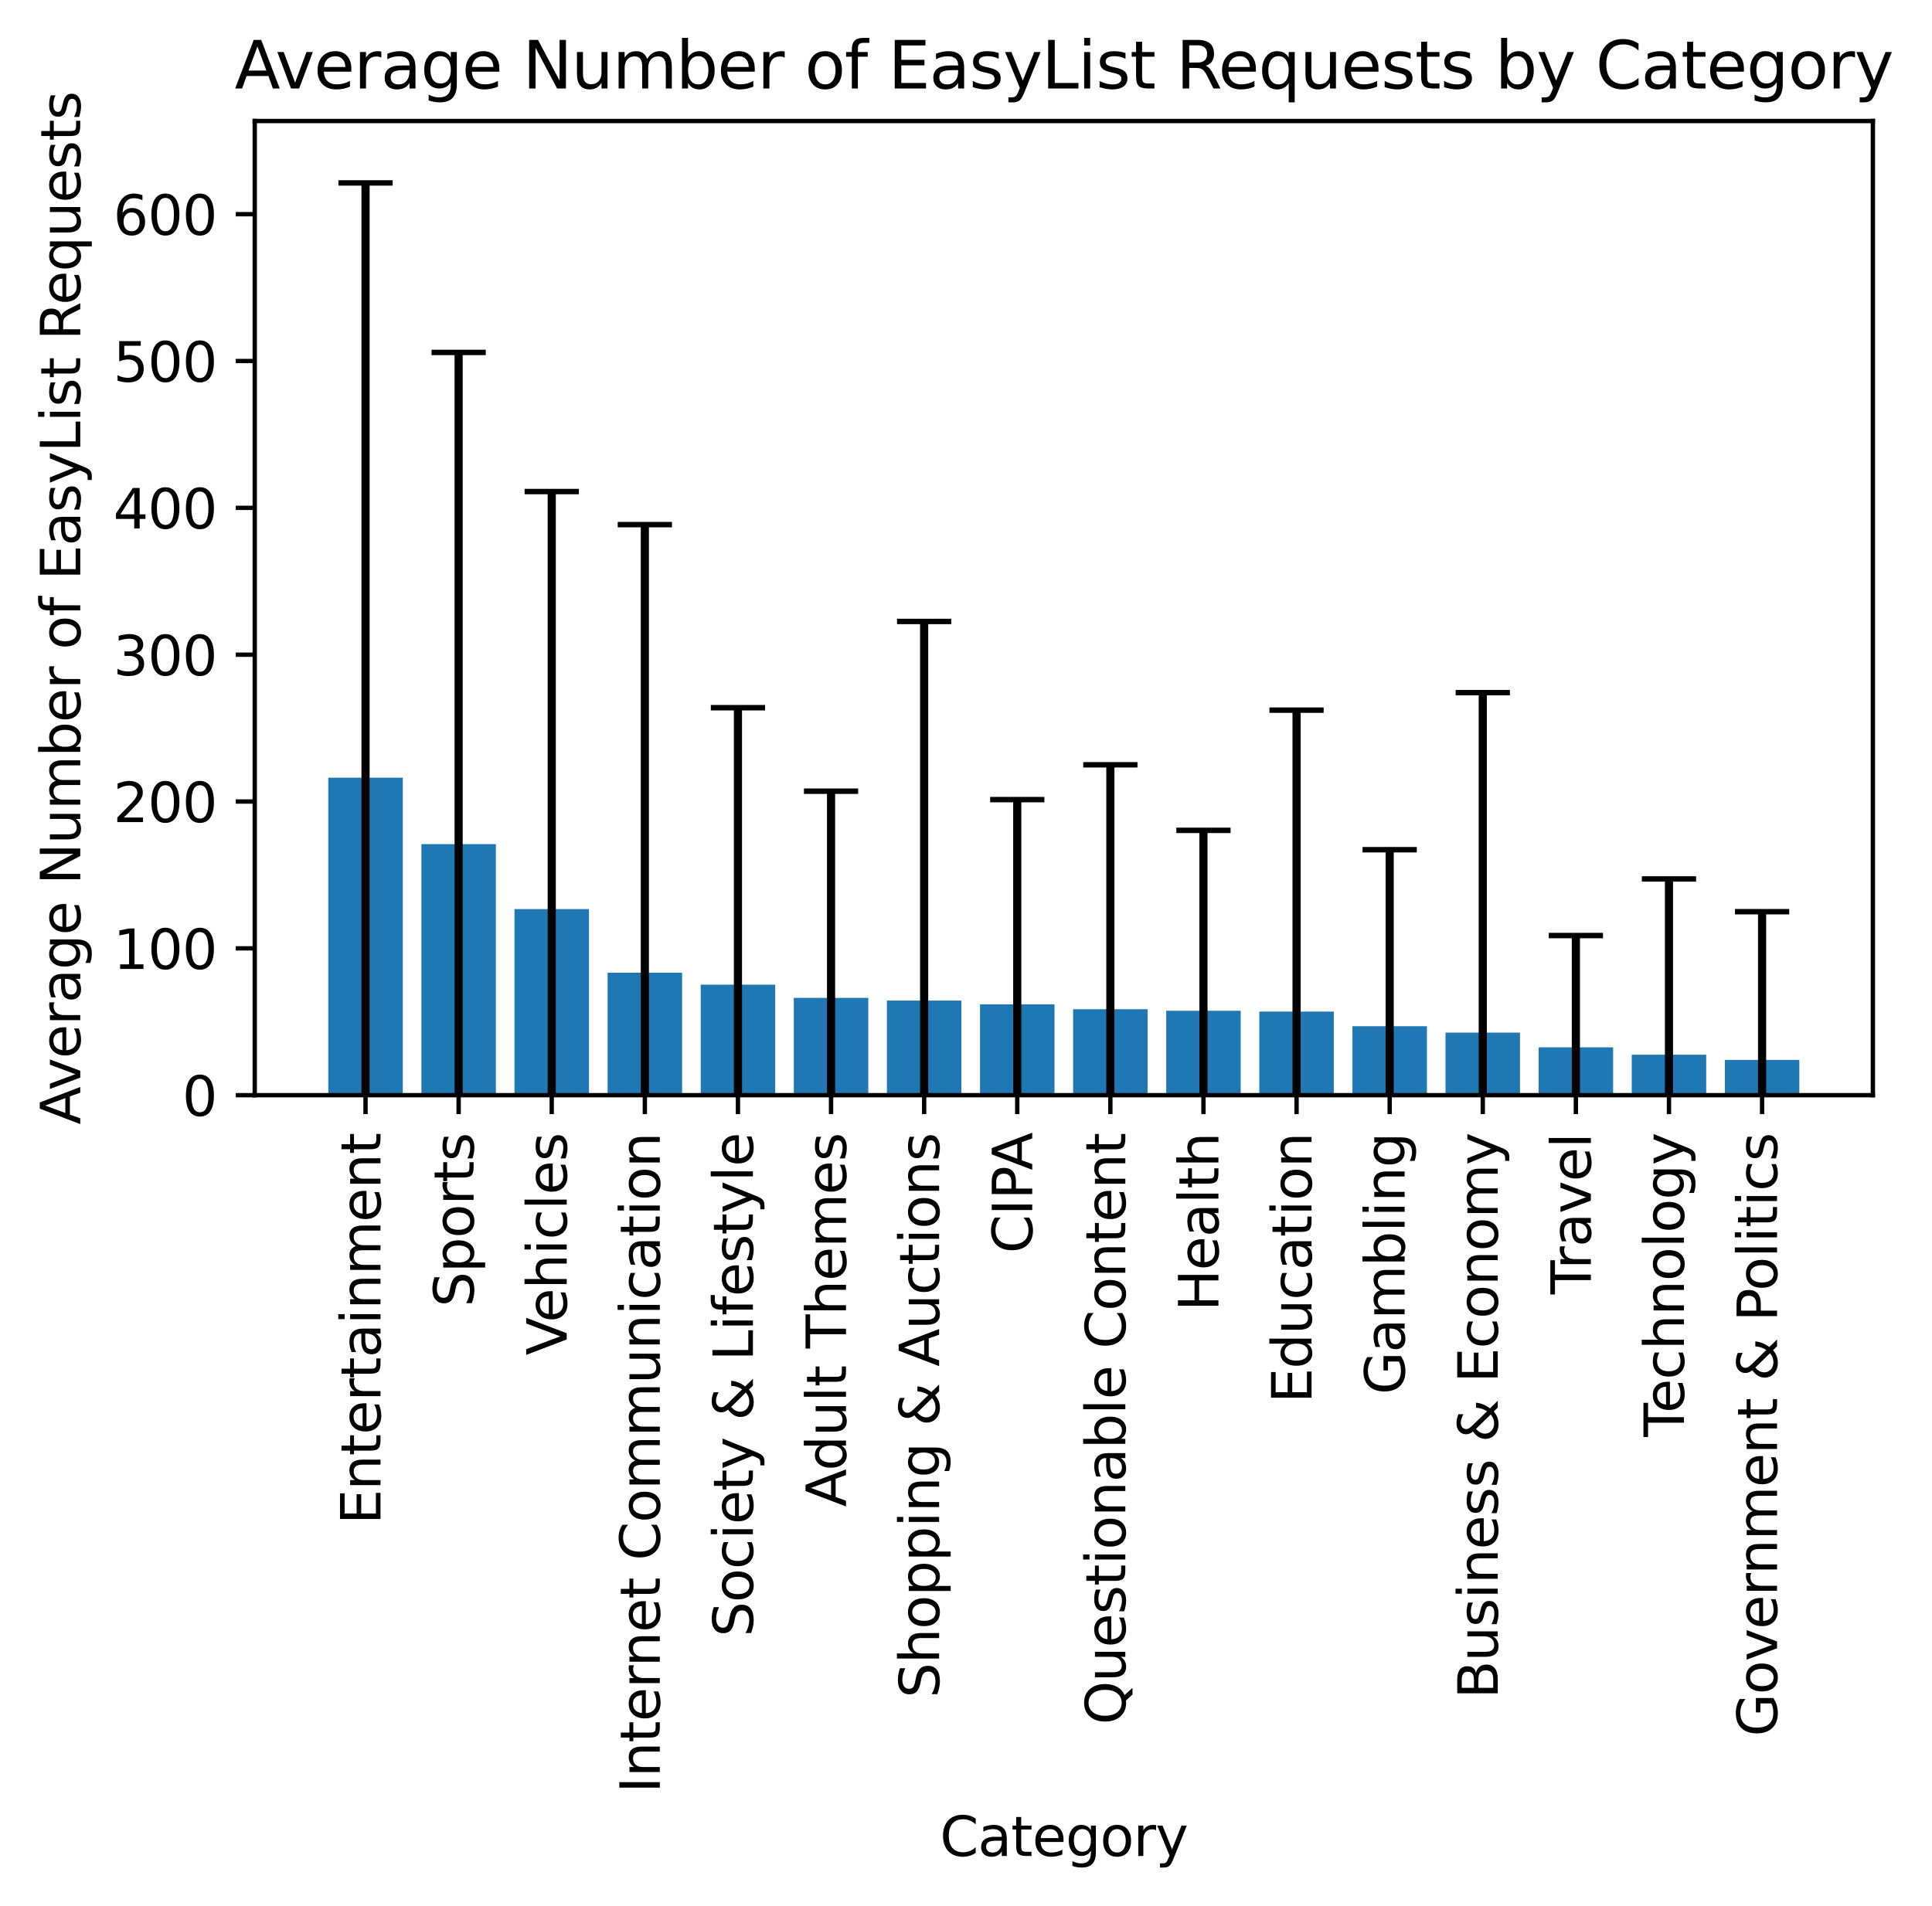 <?xml version="1.0" encoding="utf-8" standalone="no"?>
<!DOCTYPE svg PUBLIC "-//W3C//DTD SVG 1.1//EN"
  "http://www.w3.org/Graphics/SVG/1.1/DTD/svg11.dtd">
<svg xmlns:xlink="http://www.w3.org/1999/xlink" width="356.197pt" height="351.549pt" viewBox="0 0 356.197 351.549" xmlns="http://www.w3.org/2000/svg" version="1.1">
 <defs>
  <style type="text/css">*{stroke-linejoin: round; stroke-linecap: butt}</style>
 </defs>
 <g id="figure_1">
  <g id="patch_1">
   <path d="M 0 351.549 
L 356.197 351.549 
L 356.197 0 
L 0 0 
z
" style="fill: #ffffff"/>
  </g>
  <g id="axes_1">
   <g id="patch_2">
    <path d="M 46.966 201.968 
L 345.296 201.968 
L 345.296 22.318 
L 46.966 22.318 
z
" style="fill: #ffffff"/>
   </g>
   <g id="patch_3">
    <path d="M 60.526 201.968 
L 74.258 201.968 
L 74.258 143.423 
L 60.526 143.423 
z
" clip-path="url(#p3b8b2082f7)" style="fill: #1f77b4"/>
   </g>
   <g id="patch_4">
    <path d="M 77.691 201.968 
L 91.423 201.968 
L 91.423 155.674 
L 77.691 155.674 
z
" clip-path="url(#p3b8b2082f7)" style="fill: #1f77b4"/>
   </g>
   <g id="patch_5">
    <path d="M 94.856 201.968 
L 108.588 201.968 
L 108.588 167.654 
L 94.856 167.654 
z
" clip-path="url(#p3b8b2082f7)" style="fill: #1f77b4"/>
   </g>
   <g id="patch_6">
    <path d="M 112.021 201.968 
L 125.754 201.968 
L 125.754 179.378 
L 112.021 179.378 
z
" clip-path="url(#p3b8b2082f7)" style="fill: #1f77b4"/>
   </g>
   <g id="patch_7">
    <path d="M 129.187 201.968 
L 142.919 201.968 
L 142.919 181.582 
L 129.187 181.582 
z
" clip-path="url(#p3b8b2082f7)" style="fill: #1f77b4"/>
   </g>
   <g id="patch_8">
    <path d="M 146.352 201.968 
L 160.084 201.968 
L 160.084 184.028 
L 146.352 184.028 
z
" clip-path="url(#p3b8b2082f7)" style="fill: #1f77b4"/>
   </g>
   <g id="patch_9">
    <path d="M 163.517 201.968 
L 177.249 201.968 
L 177.249 184.515 
L 163.517 184.515 
z
" clip-path="url(#p3b8b2082f7)" style="fill: #1f77b4"/>
   </g>
   <g id="patch_10">
    <path d="M 180.682 201.968 
L 194.414 201.968 
L 194.414 185.216 
L 180.682 185.216 
z
" clip-path="url(#p3b8b2082f7)" style="fill: #1f77b4"/>
   </g>
   <g id="patch_11">
    <path d="M 197.847 201.968 
L 211.579 201.968 
L 211.579 186.111 
L 197.847 186.111 
z
" clip-path="url(#p3b8b2082f7)" style="fill: #1f77b4"/>
   </g>
   <g id="patch_12">
    <path d="M 215.012 201.968 
L 228.744 201.968 
L 228.744 186.399 
L 215.012 186.399 
z
" clip-path="url(#p3b8b2082f7)" style="fill: #1f77b4"/>
   </g>
   <g id="patch_13">
    <path d="M 232.177 201.968 
L 245.91 201.968 
L 245.91 186.553 
L 232.177 186.553 
z
" clip-path="url(#p3b8b2082f7)" style="fill: #1f77b4"/>
   </g>
   <g id="patch_14">
    <path d="M 249.343 201.968 
L 263.075 201.968 
L 263.075 189.249 
L 249.343 189.249 
z
" clip-path="url(#p3b8b2082f7)" style="fill: #1f77b4"/>
   </g>
   <g id="patch_15">
    <path d="M 266.508 201.968 
L 280.24 201.968 
L 280.24 190.426 
L 266.508 190.426 
z
" clip-path="url(#p3b8b2082f7)" style="fill: #1f77b4"/>
   </g>
   <g id="patch_16">
    <path d="M 283.673 201.968 
L 297.405 201.968 
L 297.405 193.147 
L 283.673 193.147 
z
" clip-path="url(#p3b8b2082f7)" style="fill: #1f77b4"/>
   </g>
   <g id="patch_17">
    <path d="M 300.838 201.968 
L 314.57 201.968 
L 314.57 194.506 
L 300.838 194.506 
z
" clip-path="url(#p3b8b2082f7)" style="fill: #1f77b4"/>
   </g>
   <g id="patch_18">
    <path d="M 318.003 201.968 
L 331.735 201.968 
L 331.735 195.465 
L 318.003 195.465 
z
" clip-path="url(#p3b8b2082f7)" style="fill: #1f77b4"/>
   </g>
   <g id="matplotlib.axis_1">
    <g id="xtick_1">
     <g id="line2d_1">
      <defs>
       <path id="m8751669646" d="M 0 0 
L 0 3.5 
" style="stroke: #000000; stroke-width: 0.8"/>
      </defs>
      <g>
       <use xlink:href="#m8751669646" x="67.392" y="201.968" style="stroke: #000000; stroke-width: 0.8"/>
      </g>
     </g>
     <g id="text_1">
      <!-- Entertainment -->
      <g transform="translate(70.152 281.124) rotate(-90) scale(0.1 -0.1)">
       <defs>
        <path id="DejaVuSans-45" d="M 628 4666 
L 3578 4666 
L 3578 4134 
L 1259 4134 
L 1259 2753 
L 3481 2753 
L 3481 2222 
L 1259 2222 
L 1259 531 
L 3634 531 
L 3634 0 
L 628 0 
L 628 4666 
z
" transform="scale(0.016)"/>
        <path id="DejaVuSans-6e" d="M 3513 2113 
L 3513 0 
L 2938 0 
L 2938 2094 
Q 2938 2591 2744 2837 
Q 2550 3084 2163 3084 
Q 1697 3084 1428 2787 
Q 1159 2491 1159 1978 
L 1159 0 
L 581 0 
L 581 3500 
L 1159 3500 
L 1159 2956 
Q 1366 3272 1645 3428 
Q 1925 3584 2291 3584 
Q 2894 3584 3203 3211 
Q 3513 2838 3513 2113 
z
" transform="scale(0.016)"/>
        <path id="DejaVuSans-74" d="M 1172 4494 
L 1172 3500 
L 2356 3500 
L 2356 3053 
L 1172 3053 
L 1172 1153 
Q 1172 725 1289 603 
Q 1406 481 1766 481 
L 2356 481 
L 2356 0 
L 1766 0 
Q 1100 0 847 248 
Q 594 497 594 1153 
L 594 3053 
L 172 3053 
L 172 3500 
L 594 3500 
L 594 4494 
L 1172 4494 
z
" transform="scale(0.016)"/>
        <path id="DejaVuSans-65" d="M 3597 1894 
L 3597 1613 
L 953 1613 
Q 991 1019 1311 708 
Q 1631 397 2203 397 
Q 2534 397 2845 478 
Q 3156 559 3463 722 
L 3463 178 
Q 3153 47 2828 -22 
Q 2503 -91 2169 -91 
Q 1331 -91 842 396 
Q 353 884 353 1716 
Q 353 2575 817 3079 
Q 1281 3584 2069 3584 
Q 2775 3584 3186 3129 
Q 3597 2675 3597 1894 
z
M 3022 2063 
Q 3016 2534 2758 2815 
Q 2500 3097 2075 3097 
Q 1594 3097 1305 2825 
Q 1016 2553 972 2059 
L 3022 2063 
z
" transform="scale(0.016)"/>
        <path id="DejaVuSans-72" d="M 2631 2963 
Q 2534 3019 2420 3045 
Q 2306 3072 2169 3072 
Q 1681 3072 1420 2755 
Q 1159 2438 1159 1844 
L 1159 0 
L 581 0 
L 581 3500 
L 1159 3500 
L 1159 2956 
Q 1341 3275 1631 3429 
Q 1922 3584 2338 3584 
Q 2397 3584 2469 3576 
Q 2541 3569 2628 3553 
L 2631 2963 
z
" transform="scale(0.016)"/>
        <path id="DejaVuSans-61" d="M 2194 1759 
Q 1497 1759 1228 1600 
Q 959 1441 959 1056 
Q 959 750 1161 570 
Q 1363 391 1709 391 
Q 2188 391 2477 730 
Q 2766 1069 2766 1631 
L 2766 1759 
L 2194 1759 
z
M 3341 1997 
L 3341 0 
L 2766 0 
L 2766 531 
Q 2569 213 2275 61 
Q 1981 -91 1556 -91 
Q 1019 -91 701 211 
Q 384 513 384 1019 
Q 384 1609 779 1909 
Q 1175 2209 1959 2209 
L 2766 2209 
L 2766 2266 
Q 2766 2663 2505 2880 
Q 2244 3097 1772 3097 
Q 1472 3097 1187 3025 
Q 903 2953 641 2809 
L 641 3341 
Q 956 3463 1253 3523 
Q 1550 3584 1831 3584 
Q 2591 3584 2966 3190 
Q 3341 2797 3341 1997 
z
" transform="scale(0.016)"/>
        <path id="DejaVuSans-69" d="M 603 3500 
L 1178 3500 
L 1178 0 
L 603 0 
L 603 3500 
z
M 603 4863 
L 1178 4863 
L 1178 4134 
L 603 4134 
L 603 4863 
z
" transform="scale(0.016)"/>
        <path id="DejaVuSans-6d" d="M 3328 2828 
Q 3544 3216 3844 3400 
Q 4144 3584 4550 3584 
Q 5097 3584 5394 3201 
Q 5691 2819 5691 2113 
L 5691 0 
L 5113 0 
L 5113 2094 
Q 5113 2597 4934 2840 
Q 4756 3084 4391 3084 
Q 3944 3084 3684 2787 
Q 3425 2491 3425 1978 
L 3425 0 
L 2847 0 
L 2847 2094 
Q 2847 2600 2669 2842 
Q 2491 3084 2119 3084 
Q 1678 3084 1418 2786 
Q 1159 2488 1159 1978 
L 1159 0 
L 581 0 
L 581 3500 
L 1159 3500 
L 1159 2956 
Q 1356 3278 1631 3431 
Q 1906 3584 2284 3584 
Q 2666 3584 2933 3390 
Q 3200 3197 3328 2828 
z
" transform="scale(0.016)"/>
       </defs>
       <use xlink:href="#DejaVuSans-45"/>
       <use xlink:href="#DejaVuSans-6e" x="63.184"/>
       <use xlink:href="#DejaVuSans-74" x="126.562"/>
       <use xlink:href="#DejaVuSans-65" x="165.771"/>
       <use xlink:href="#DejaVuSans-72" x="227.295"/>
       <use xlink:href="#DejaVuSans-74" x="268.408"/>
       <use xlink:href="#DejaVuSans-61" x="307.617"/>
       <use xlink:href="#DejaVuSans-69" x="368.896"/>
       <use xlink:href="#DejaVuSans-6e" x="396.68"/>
       <use xlink:href="#DejaVuSans-6d" x="460.059"/>
       <use xlink:href="#DejaVuSans-65" x="557.471"/>
       <use xlink:href="#DejaVuSans-6e" x="618.994"/>
       <use xlink:href="#DejaVuSans-74" x="682.373"/>
      </g>
     </g>
    </g>
    <g id="xtick_2">
     <g id="line2d_2">
      <g>
       <use xlink:href="#m8751669646" x="84.557" y="201.968" style="stroke: #000000; stroke-width: 0.8"/>
      </g>
     </g>
     <g id="text_2">
      <!-- Sports -->
      <g transform="translate(87.317 241.024) rotate(-90) scale(0.1 -0.1)">
       <defs>
        <path id="DejaVuSans-53" d="M 3425 4513 
L 3425 3897 
Q 3066 4069 2747 4153 
Q 2428 4238 2131 4238 
Q 1616 4238 1336 4038 
Q 1056 3838 1056 3469 
Q 1056 3159 1242 3001 
Q 1428 2844 1947 2747 
L 2328 2669 
Q 3034 2534 3370 2195 
Q 3706 1856 3706 1288 
Q 3706 609 3251 259 
Q 2797 -91 1919 -91 
Q 1588 -91 1214 -16 
Q 841 59 441 206 
L 441 856 
Q 825 641 1194 531 
Q 1563 422 1919 422 
Q 2459 422 2753 634 
Q 3047 847 3047 1241 
Q 3047 1584 2836 1778 
Q 2625 1972 2144 2069 
L 1759 2144 
Q 1053 2284 737 2584 
Q 422 2884 422 3419 
Q 422 4038 858 4394 
Q 1294 4750 2059 4750 
Q 2388 4750 2728 4690 
Q 3069 4631 3425 4513 
z
" transform="scale(0.016)"/>
        <path id="DejaVuSans-70" d="M 1159 525 
L 1159 -1331 
L 581 -1331 
L 581 3500 
L 1159 3500 
L 1159 2969 
Q 1341 3281 1617 3432 
Q 1894 3584 2278 3584 
Q 2916 3584 3314 3078 
Q 3713 2572 3713 1747 
Q 3713 922 3314 415 
Q 2916 -91 2278 -91 
Q 1894 -91 1617 61 
Q 1341 213 1159 525 
z
M 3116 1747 
Q 3116 2381 2855 2742 
Q 2594 3103 2138 3103 
Q 1681 3103 1420 2742 
Q 1159 2381 1159 1747 
Q 1159 1113 1420 752 
Q 1681 391 2138 391 
Q 2594 391 2855 752 
Q 3116 1113 3116 1747 
z
" transform="scale(0.016)"/>
        <path id="DejaVuSans-6f" d="M 1959 3097 
Q 1497 3097 1228 2736 
Q 959 2375 959 1747 
Q 959 1119 1226 758 
Q 1494 397 1959 397 
Q 2419 397 2687 759 
Q 2956 1122 2956 1747 
Q 2956 2369 2687 2733 
Q 2419 3097 1959 3097 
z
M 1959 3584 
Q 2709 3584 3137 3096 
Q 3566 2609 3566 1747 
Q 3566 888 3137 398 
Q 2709 -91 1959 -91 
Q 1206 -91 779 398 
Q 353 888 353 1747 
Q 353 2609 779 3096 
Q 1206 3584 1959 3584 
z
" transform="scale(0.016)"/>
        <path id="DejaVuSans-73" d="M 2834 3397 
L 2834 2853 
Q 2591 2978 2328 3040 
Q 2066 3103 1784 3103 
Q 1356 3103 1142 2972 
Q 928 2841 928 2578 
Q 928 2378 1081 2264 
Q 1234 2150 1697 2047 
L 1894 2003 
Q 2506 1872 2764 1633 
Q 3022 1394 3022 966 
Q 3022 478 2636 193 
Q 2250 -91 1575 -91 
Q 1294 -91 989 -36 
Q 684 19 347 128 
L 347 722 
Q 666 556 975 473 
Q 1284 391 1588 391 
Q 1994 391 2212 530 
Q 2431 669 2431 922 
Q 2431 1156 2273 1281 
Q 2116 1406 1581 1522 
L 1381 1569 
Q 847 1681 609 1914 
Q 372 2147 372 2553 
Q 372 3047 722 3315 
Q 1072 3584 1716 3584 
Q 2034 3584 2315 3537 
Q 2597 3491 2834 3397 
z
" transform="scale(0.016)"/>
       </defs>
       <use xlink:href="#DejaVuSans-53"/>
       <use xlink:href="#DejaVuSans-70" x="63.477"/>
       <use xlink:href="#DejaVuSans-6f" x="126.953"/>
       <use xlink:href="#DejaVuSans-72" x="188.135"/>
       <use xlink:href="#DejaVuSans-74" x="229.248"/>
       <use xlink:href="#DejaVuSans-73" x="268.457"/>
      </g>
     </g>
    </g>
    <g id="xtick_3">
     <g id="line2d_3">
      <g>
       <use xlink:href="#m8751669646" x="101.722" y="201.968" style="stroke: #000000; stroke-width: 0.8"/>
      </g>
     </g>
     <g id="text_3">
      <!-- Vehicles -->
      <g transform="translate(104.482 249.942) rotate(-90) scale(0.1 -0.1)">
       <defs>
        <path id="DejaVuSans-56" d="M 1831 0 
L 50 4666 
L 709 4666 
L 2188 738 
L 3669 4666 
L 4325 4666 
L 2547 0 
L 1831 0 
z
" transform="scale(0.016)"/>
        <path id="DejaVuSans-68" d="M 3513 2113 
L 3513 0 
L 2938 0 
L 2938 2094 
Q 2938 2591 2744 2837 
Q 2550 3084 2163 3084 
Q 1697 3084 1428 2787 
Q 1159 2491 1159 1978 
L 1159 0 
L 581 0 
L 581 4863 
L 1159 4863 
L 1159 2956 
Q 1366 3272 1645 3428 
Q 1925 3584 2291 3584 
Q 2894 3584 3203 3211 
Q 3513 2838 3513 2113 
z
" transform="scale(0.016)"/>
        <path id="DejaVuSans-63" d="M 3122 3366 
L 3122 2828 
Q 2878 2963 2633 3030 
Q 2388 3097 2138 3097 
Q 1578 3097 1268 2742 
Q 959 2388 959 1747 
Q 959 1106 1268 751 
Q 1578 397 2138 397 
Q 2388 397 2633 464 
Q 2878 531 3122 666 
L 3122 134 
Q 2881 22 2623 -34 
Q 2366 -91 2075 -91 
Q 1284 -91 818 406 
Q 353 903 353 1747 
Q 353 2603 823 3093 
Q 1294 3584 2113 3584 
Q 2378 3584 2631 3529 
Q 2884 3475 3122 3366 
z
" transform="scale(0.016)"/>
        <path id="DejaVuSans-6c" d="M 603 4863 
L 1178 4863 
L 1178 0 
L 603 0 
L 603 4863 
z
" transform="scale(0.016)"/>
       </defs>
       <use xlink:href="#DejaVuSans-56"/>
       <use xlink:href="#DejaVuSans-65" x="60.658"/>
       <use xlink:href="#DejaVuSans-68" x="122.182"/>
       <use xlink:href="#DejaVuSans-69" x="185.561"/>
       <use xlink:href="#DejaVuSans-63" x="213.344"/>
       <use xlink:href="#DejaVuSans-6c" x="268.324"/>
       <use xlink:href="#DejaVuSans-65" x="296.107"/>
       <use xlink:href="#DejaVuSans-73" x="357.631"/>
      </g>
     </g>
    </g>
    <g id="xtick_4">
     <g id="line2d_4">
      <g>
       <use xlink:href="#m8751669646" x="118.888" y="201.968" style="stroke: #000000; stroke-width: 0.8"/>
      </g>
     </g>
     <g id="text_4">
      <!-- Internet Communication -->
      <g transform="translate(121.647 330.671) rotate(-90) scale(0.1 -0.1)">
       <defs>
        <path id="DejaVuSans-49" d="M 628 4666 
L 1259 4666 
L 1259 0 
L 628 0 
L 628 4666 
z
" transform="scale(0.016)"/>
        <path id="DejaVuSans-20" transform="scale(0.016)"/>
        <path id="DejaVuSans-43" d="M 4122 4306 
L 4122 3641 
Q 3803 3938 3442 4084 
Q 3081 4231 2675 4231 
Q 1875 4231 1450 3742 
Q 1025 3253 1025 2328 
Q 1025 1406 1450 917 
Q 1875 428 2675 428 
Q 3081 428 3442 575 
Q 3803 722 4122 1019 
L 4122 359 
Q 3791 134 3420 21 
Q 3050 -91 2638 -91 
Q 1578 -91 968 557 
Q 359 1206 359 2328 
Q 359 3453 968 4101 
Q 1578 4750 2638 4750 
Q 3056 4750 3426 4639 
Q 3797 4528 4122 4306 
z
" transform="scale(0.016)"/>
        <path id="DejaVuSans-75" d="M 544 1381 
L 544 3500 
L 1119 3500 
L 1119 1403 
Q 1119 906 1312 657 
Q 1506 409 1894 409 
Q 2359 409 2629 706 
Q 2900 1003 2900 1516 
L 2900 3500 
L 3475 3500 
L 3475 0 
L 2900 0 
L 2900 538 
Q 2691 219 2414 64 
Q 2138 -91 1772 -91 
Q 1169 -91 856 284 
Q 544 659 544 1381 
z
M 1991 3584 
L 1991 3584 
z
" transform="scale(0.016)"/>
       </defs>
       <use xlink:href="#DejaVuSans-49"/>
       <use xlink:href="#DejaVuSans-6e" x="29.492"/>
       <use xlink:href="#DejaVuSans-74" x="92.871"/>
       <use xlink:href="#DejaVuSans-65" x="132.08"/>
       <use xlink:href="#DejaVuSans-72" x="193.604"/>
       <use xlink:href="#DejaVuSans-6e" x="232.967"/>
       <use xlink:href="#DejaVuSans-65" x="296.346"/>
       <use xlink:href="#DejaVuSans-74" x="357.869"/>
       <use xlink:href="#DejaVuSans-20" x="397.078"/>
       <use xlink:href="#DejaVuSans-43" x="428.865"/>
       <use xlink:href="#DejaVuSans-6f" x="498.689"/>
       <use xlink:href="#DejaVuSans-6d" x="559.871"/>
       <use xlink:href="#DejaVuSans-6d" x="657.283"/>
       <use xlink:href="#DejaVuSans-75" x="754.695"/>
       <use xlink:href="#DejaVuSans-6e" x="818.074"/>
       <use xlink:href="#DejaVuSans-69" x="881.453"/>
       <use xlink:href="#DejaVuSans-63" x="909.236"/>
       <use xlink:href="#DejaVuSans-61" x="964.217"/>
       <use xlink:href="#DejaVuSans-74" x="1025.496"/>
       <use xlink:href="#DejaVuSans-69" x="1064.705"/>
       <use xlink:href="#DejaVuSans-6f" x="1092.488"/>
       <use xlink:href="#DejaVuSans-6e" x="1153.67"/>
      </g>
     </g>
    </g>
    <g id="xtick_5">
     <g id="line2d_5">
      <g>
       <use xlink:href="#m8751669646" x="136.053" y="201.968" style="stroke: #000000; stroke-width: 0.8"/>
      </g>
     </g>
     <g id="text_5">
      <!-- Society &amp; Lifestyle -->
      <g transform="translate(138.812 301.862) rotate(-90) scale(0.1 -0.1)">
       <defs>
        <path id="DejaVuSans-79" d="M 2059 -325 
Q 1816 -950 1584 -1140 
Q 1353 -1331 966 -1331 
L 506 -1331 
L 506 -850 
L 844 -850 
Q 1081 -850 1212 -737 
Q 1344 -625 1503 -206 
L 1606 56 
L 191 3500 
L 800 3500 
L 1894 763 
L 2988 3500 
L 3597 3500 
L 2059 -325 
z
" transform="scale(0.016)"/>
        <path id="DejaVuSans-26" d="M 1556 2509 
Q 1272 2256 1139 2004 
Q 1006 1753 1006 1478 
Q 1006 1022 1337 719 
Q 1669 416 2169 416 
Q 2466 416 2725 514 
Q 2984 613 3213 813 
L 1556 2509 
z
M 1997 2859 
L 3584 1234 
Q 3769 1513 3872 1830 
Q 3975 2147 3994 2503 
L 4575 2503 
Q 4538 2091 4375 1687 
Q 4213 1284 3922 891 
L 4794 0 
L 4006 0 
L 3559 459 
Q 3234 181 2878 45 
Q 2522 -91 2113 -91 
Q 1359 -91 881 339 
Q 403 769 403 1441 
Q 403 1841 612 2192 
Q 822 2544 1241 2853 
Q 1091 3050 1012 3245 
Q 934 3441 934 3628 
Q 934 4134 1281 4442 
Q 1628 4750 2203 4750 
Q 2463 4750 2720 4694 
Q 2978 4638 3244 4525 
L 3244 3956 
Q 2972 4103 2725 4179 
Q 2478 4256 2266 4256 
Q 1938 4256 1733 4082 
Q 1528 3909 1528 3634 
Q 1528 3475 1620 3314 
Q 1713 3153 1997 2859 
z
" transform="scale(0.016)"/>
        <path id="DejaVuSans-4c" d="M 628 4666 
L 1259 4666 
L 1259 531 
L 3531 531 
L 3531 0 
L 628 0 
L 628 4666 
z
" transform="scale(0.016)"/>
        <path id="DejaVuSans-66" d="M 2375 4863 
L 2375 4384 
L 1825 4384 
Q 1516 4384 1395 4259 
Q 1275 4134 1275 3809 
L 1275 3500 
L 2222 3500 
L 2222 3053 
L 1275 3053 
L 1275 0 
L 697 0 
L 697 3053 
L 147 3053 
L 147 3500 
L 697 3500 
L 697 3744 
Q 697 4328 969 4595 
Q 1241 4863 1831 4863 
L 2375 4863 
z
" transform="scale(0.016)"/>
       </defs>
       <use xlink:href="#DejaVuSans-53"/>
       <use xlink:href="#DejaVuSans-6f" x="63.477"/>
       <use xlink:href="#DejaVuSans-63" x="124.658"/>
       <use xlink:href="#DejaVuSans-69" x="179.639"/>
       <use xlink:href="#DejaVuSans-65" x="207.422"/>
       <use xlink:href="#DejaVuSans-74" x="268.945"/>
       <use xlink:href="#DejaVuSans-79" x="308.154"/>
       <use xlink:href="#DejaVuSans-20" x="367.334"/>
       <use xlink:href="#DejaVuSans-26" x="399.121"/>
       <use xlink:href="#DejaVuSans-20" x="477.1"/>
       <use xlink:href="#DejaVuSans-4c" x="508.887"/>
       <use xlink:href="#DejaVuSans-69" x="564.6"/>
       <use xlink:href="#DejaVuSans-66" x="592.383"/>
       <use xlink:href="#DejaVuSans-65" x="627.588"/>
       <use xlink:href="#DejaVuSans-73" x="689.111"/>
       <use xlink:href="#DejaVuSans-74" x="741.211"/>
       <use xlink:href="#DejaVuSans-79" x="780.42"/>
       <use xlink:href="#DejaVuSans-6c" x="839.6"/>
       <use xlink:href="#DejaVuSans-65" x="867.383"/>
      </g>
     </g>
    </g>
    <g id="xtick_6">
     <g id="line2d_6">
      <g>
       <use xlink:href="#m8751669646" x="153.218" y="201.968" style="stroke: #000000; stroke-width: 0.8"/>
      </g>
     </g>
     <g id="text_6">
      <!-- Adult Themes -->
      <g transform="translate(155.977 277.898) rotate(-90) scale(0.1 -0.1)">
       <defs>
        <path id="DejaVuSans-41" d="M 2188 4044 
L 1331 1722 
L 3047 1722 
L 2188 4044 
z
M 1831 4666 
L 2547 4666 
L 4325 0 
L 3669 0 
L 3244 1197 
L 1141 1197 
L 716 0 
L 50 0 
L 1831 4666 
z
" transform="scale(0.016)"/>
        <path id="DejaVuSans-64" d="M 2906 2969 
L 2906 4863 
L 3481 4863 
L 3481 0 
L 2906 0 
L 2906 525 
Q 2725 213 2448 61 
Q 2172 -91 1784 -91 
Q 1150 -91 751 415 
Q 353 922 353 1747 
Q 353 2572 751 3078 
Q 1150 3584 1784 3584 
Q 2172 3584 2448 3432 
Q 2725 3281 2906 2969 
z
M 947 1747 
Q 947 1113 1208 752 
Q 1469 391 1925 391 
Q 2381 391 2643 752 
Q 2906 1113 2906 1747 
Q 2906 2381 2643 2742 
Q 2381 3103 1925 3103 
Q 1469 3103 1208 2742 
Q 947 2381 947 1747 
z
" transform="scale(0.016)"/>
        <path id="DejaVuSans-54" d="M -19 4666 
L 3928 4666 
L 3928 4134 
L 2272 4134 
L 2272 0 
L 1638 0 
L 1638 4134 
L -19 4134 
L -19 4666 
z
" transform="scale(0.016)"/>
       </defs>
       <use xlink:href="#DejaVuSans-41"/>
       <use xlink:href="#DejaVuSans-64" x="66.658"/>
       <use xlink:href="#DejaVuSans-75" x="130.135"/>
       <use xlink:href="#DejaVuSans-6c" x="193.514"/>
       <use xlink:href="#DejaVuSans-74" x="221.297"/>
       <use xlink:href="#DejaVuSans-20" x="260.506"/>
       <use xlink:href="#DejaVuSans-54" x="292.293"/>
       <use xlink:href="#DejaVuSans-68" x="353.377"/>
       <use xlink:href="#DejaVuSans-65" x="416.756"/>
       <use xlink:href="#DejaVuSans-6d" x="478.279"/>
       <use xlink:href="#DejaVuSans-65" x="575.691"/>
       <use xlink:href="#DejaVuSans-73" x="637.215"/>
      </g>
     </g>
    </g>
    <g id="xtick_7">
     <g id="line2d_7">
      <g>
       <use xlink:href="#m8751669646" x="170.383" y="201.968" style="stroke: #000000; stroke-width: 0.8"/>
      </g>
     </g>
     <g id="text_7">
      <!-- Shopping &amp; Auctions -->
      <g transform="translate(173.142 313.129) rotate(-90) scale(0.1 -0.1)">
       <defs>
        <path id="DejaVuSans-67" d="M 2906 1791 
Q 2906 2416 2648 2759 
Q 2391 3103 1925 3103 
Q 1463 3103 1205 2759 
Q 947 2416 947 1791 
Q 947 1169 1205 825 
Q 1463 481 1925 481 
Q 2391 481 2648 825 
Q 2906 1169 2906 1791 
z
M 3481 434 
Q 3481 -459 3084 -895 
Q 2688 -1331 1869 -1331 
Q 1566 -1331 1297 -1286 
Q 1028 -1241 775 -1147 
L 775 -588 
Q 1028 -725 1275 -790 
Q 1522 -856 1778 -856 
Q 2344 -856 2625 -561 
Q 2906 -266 2906 331 
L 2906 616 
Q 2728 306 2450 153 
Q 2172 0 1784 0 
Q 1141 0 747 490 
Q 353 981 353 1791 
Q 353 2603 747 3093 
Q 1141 3584 1784 3584 
Q 2172 3584 2450 3431 
Q 2728 3278 2906 2969 
L 2906 3500 
L 3481 3500 
L 3481 434 
z
" transform="scale(0.016)"/>
       </defs>
       <use xlink:href="#DejaVuSans-53"/>
       <use xlink:href="#DejaVuSans-68" x="63.477"/>
       <use xlink:href="#DejaVuSans-6f" x="126.855"/>
       <use xlink:href="#DejaVuSans-70" x="188.037"/>
       <use xlink:href="#DejaVuSans-70" x="251.514"/>
       <use xlink:href="#DejaVuSans-69" x="314.99"/>
       <use xlink:href="#DejaVuSans-6e" x="342.773"/>
       <use xlink:href="#DejaVuSans-67" x="406.152"/>
       <use xlink:href="#DejaVuSans-20" x="469.629"/>
       <use xlink:href="#DejaVuSans-26" x="501.416"/>
       <use xlink:href="#DejaVuSans-20" x="579.395"/>
       <use xlink:href="#DejaVuSans-41" x="611.182"/>
       <use xlink:href="#DejaVuSans-75" x="679.59"/>
       <use xlink:href="#DejaVuSans-63" x="742.969"/>
       <use xlink:href="#DejaVuSans-74" x="797.949"/>
       <use xlink:href="#DejaVuSans-69" x="837.158"/>
       <use xlink:href="#DejaVuSans-6f" x="864.941"/>
       <use xlink:href="#DejaVuSans-6e" x="926.123"/>
       <use xlink:href="#DejaVuSans-73" x="989.502"/>
      </g>
     </g>
    </g>
    <g id="xtick_8">
     <g id="line2d_8">
      <g>
       <use xlink:href="#m8751669646" x="187.548" y="201.968" style="stroke: #000000; stroke-width: 0.8"/>
      </g>
     </g>
     <g id="text_8">
      <!-- CIPA -->
      <g transform="translate(190.307 231.134) rotate(-90) scale(0.1 -0.1)">
       <defs>
        <path id="DejaVuSans-50" d="M 1259 4147 
L 1259 2394 
L 2053 2394 
Q 2494 2394 2734 2622 
Q 2975 2850 2975 3272 
Q 2975 3691 2734 3919 
Q 2494 4147 2053 4147 
L 1259 4147 
z
M 628 4666 
L 2053 4666 
Q 2838 4666 3239 4311 
Q 3641 3956 3641 3272 
Q 3641 2581 3239 2228 
Q 2838 1875 2053 1875 
L 1259 1875 
L 1259 0 
L 628 0 
L 628 4666 
z
" transform="scale(0.016)"/>
       </defs>
       <use xlink:href="#DejaVuSans-43"/>
       <use xlink:href="#DejaVuSans-49" x="69.824"/>
       <use xlink:href="#DejaVuSans-50" x="99.316"/>
       <use xlink:href="#DejaVuSans-41" x="153.244"/>
      </g>
     </g>
    </g>
    <g id="xtick_9">
     <g id="line2d_9">
      <g>
       <use xlink:href="#m8751669646" x="204.713" y="201.968" style="stroke: #000000; stroke-width: 0.8"/>
      </g>
     </g>
     <g id="text_9">
      <!-- Questionable Content -->
      <g transform="translate(207.473 318.051) rotate(-90) scale(0.1 -0.1)">
       <defs>
        <path id="DejaVuSans-51" d="M 2522 4238 
Q 1834 4238 1429 3725 
Q 1025 3213 1025 2328 
Q 1025 1447 1429 934 
Q 1834 422 2522 422 
Q 3209 422 3611 934 
Q 4013 1447 4013 2328 
Q 4013 3213 3611 3725 
Q 3209 4238 2522 4238 
z
M 3406 84 
L 4238 -825 
L 3475 -825 
L 2784 -78 
Q 2681 -84 2626 -87 
Q 2572 -91 2522 -91 
Q 1538 -91 948 567 
Q 359 1225 359 2328 
Q 359 3434 948 4092 
Q 1538 4750 2522 4750 
Q 3503 4750 4090 4092 
Q 4678 3434 4678 2328 
Q 4678 1516 4351 937 
Q 4025 359 3406 84 
z
" transform="scale(0.016)"/>
        <path id="DejaVuSans-62" d="M 3116 1747 
Q 3116 2381 2855 2742 
Q 2594 3103 2138 3103 
Q 1681 3103 1420 2742 
Q 1159 2381 1159 1747 
Q 1159 1113 1420 752 
Q 1681 391 2138 391 
Q 2594 391 2855 752 
Q 3116 1113 3116 1747 
z
M 1159 2969 
Q 1341 3281 1617 3432 
Q 1894 3584 2278 3584 
Q 2916 3584 3314 3078 
Q 3713 2572 3713 1747 
Q 3713 922 3314 415 
Q 2916 -91 2278 -91 
Q 1894 -91 1617 61 
Q 1341 213 1159 525 
L 1159 0 
L 581 0 
L 581 4863 
L 1159 4863 
L 1159 2969 
z
" transform="scale(0.016)"/>
       </defs>
       <use xlink:href="#DejaVuSans-51"/>
       <use xlink:href="#DejaVuSans-75" x="78.711"/>
       <use xlink:href="#DejaVuSans-65" x="142.09"/>
       <use xlink:href="#DejaVuSans-73" x="203.613"/>
       <use xlink:href="#DejaVuSans-74" x="255.713"/>
       <use xlink:href="#DejaVuSans-69" x="294.922"/>
       <use xlink:href="#DejaVuSans-6f" x="322.705"/>
       <use xlink:href="#DejaVuSans-6e" x="383.887"/>
       <use xlink:href="#DejaVuSans-61" x="447.266"/>
       <use xlink:href="#DejaVuSans-62" x="508.545"/>
       <use xlink:href="#DejaVuSans-6c" x="572.021"/>
       <use xlink:href="#DejaVuSans-65" x="599.805"/>
       <use xlink:href="#DejaVuSans-20" x="661.328"/>
       <use xlink:href="#DejaVuSans-43" x="693.115"/>
       <use xlink:href="#DejaVuSans-6f" x="762.939"/>
       <use xlink:href="#DejaVuSans-6e" x="824.121"/>
       <use xlink:href="#DejaVuSans-74" x="887.5"/>
       <use xlink:href="#DejaVuSans-65" x="926.709"/>
       <use xlink:href="#DejaVuSans-6e" x="988.232"/>
       <use xlink:href="#DejaVuSans-74" x="1051.611"/>
      </g>
     </g>
    </g>
    <g id="xtick_10">
     <g id="line2d_10">
      <g>
       <use xlink:href="#m8751669646" x="221.878" y="201.968" style="stroke: #000000; stroke-width: 0.8"/>
      </g>
     </g>
     <g id="text_10">
      <!-- Health -->
      <g transform="translate(224.638 241.806) rotate(-90) scale(0.1 -0.1)">
       <defs>
        <path id="DejaVuSans-48" d="M 628 4666 
L 1259 4666 
L 1259 2753 
L 3553 2753 
L 3553 4666 
L 4184 4666 
L 4184 0 
L 3553 0 
L 3553 2222 
L 1259 2222 
L 1259 0 
L 628 0 
L 628 4666 
z
" transform="scale(0.016)"/>
       </defs>
       <use xlink:href="#DejaVuSans-48"/>
       <use xlink:href="#DejaVuSans-65" x="75.195"/>
       <use xlink:href="#DejaVuSans-61" x="136.719"/>
       <use xlink:href="#DejaVuSans-6c" x="197.998"/>
       <use xlink:href="#DejaVuSans-74" x="225.781"/>
       <use xlink:href="#DejaVuSans-68" x="264.99"/>
      </g>
     </g>
    </g>
    <g id="xtick_11">
     <g id="line2d_11">
      <g>
       <use xlink:href="#m8751669646" x="239.043" y="201.968" style="stroke: #000000; stroke-width: 0.8"/>
      </g>
     </g>
     <g id="text_11">
      <!-- Education -->
      <g transform="translate(241.803 258.754) rotate(-90) scale(0.1 -0.1)">
       <use xlink:href="#DejaVuSans-45"/>
       <use xlink:href="#DejaVuSans-64" x="63.184"/>
       <use xlink:href="#DejaVuSans-75" x="126.66"/>
       <use xlink:href="#DejaVuSans-63" x="190.039"/>
       <use xlink:href="#DejaVuSans-61" x="245.02"/>
       <use xlink:href="#DejaVuSans-74" x="306.299"/>
       <use xlink:href="#DejaVuSans-69" x="345.508"/>
       <use xlink:href="#DejaVuSans-6f" x="373.291"/>
       <use xlink:href="#DejaVuSans-6e" x="434.473"/>
      </g>
     </g>
    </g>
    <g id="xtick_12">
     <g id="line2d_12">
      <g>
       <use xlink:href="#m8751669646" x="256.209" y="201.968" style="stroke: #000000; stroke-width: 0.8"/>
      </g>
     </g>
     <g id="text_12">
      <!-- Gambling -->
      <g transform="translate(258.968 257.176) rotate(-90) scale(0.1 -0.1)">
       <defs>
        <path id="DejaVuSans-47" d="M 3809 666 
L 3809 1919 
L 2778 1919 
L 2778 2438 
L 4434 2438 
L 4434 434 
Q 4069 175 3628 42 
Q 3188 -91 2688 -91 
Q 1594 -91 976 548 
Q 359 1188 359 2328 
Q 359 3472 976 4111 
Q 1594 4750 2688 4750 
Q 3144 4750 3555 4637 
Q 3966 4525 4313 4306 
L 4313 3634 
Q 3963 3931 3569 4081 
Q 3175 4231 2741 4231 
Q 1884 4231 1454 3753 
Q 1025 3275 1025 2328 
Q 1025 1384 1454 906 
Q 1884 428 2741 428 
Q 3075 428 3337 486 
Q 3600 544 3809 666 
z
" transform="scale(0.016)"/>
       </defs>
       <use xlink:href="#DejaVuSans-47"/>
       <use xlink:href="#DejaVuSans-61" x="77.49"/>
       <use xlink:href="#DejaVuSans-6d" x="138.77"/>
       <use xlink:href="#DejaVuSans-62" x="236.182"/>
       <use xlink:href="#DejaVuSans-6c" x="299.658"/>
       <use xlink:href="#DejaVuSans-69" x="327.441"/>
       <use xlink:href="#DejaVuSans-6e" x="355.225"/>
       <use xlink:href="#DejaVuSans-67" x="418.604"/>
      </g>
     </g>
    </g>
    <g id="xtick_13">
     <g id="line2d_13">
      <g>
       <use xlink:href="#m8751669646" x="273.374" y="201.968" style="stroke: #000000; stroke-width: 0.8"/>
      </g>
     </g>
     <g id="text_13">
      <!-- Business &amp; Economy -->
      <g transform="translate(276.133 313.27) rotate(-90) scale(0.1 -0.1)">
       <defs>
        <path id="DejaVuSans-42" d="M 1259 2228 
L 1259 519 
L 2272 519 
Q 2781 519 3026 730 
Q 3272 941 3272 1375 
Q 3272 1813 3026 2020 
Q 2781 2228 2272 2228 
L 1259 2228 
z
M 1259 4147 
L 1259 2741 
L 2194 2741 
Q 2656 2741 2882 2914 
Q 3109 3088 3109 3444 
Q 3109 3797 2882 3972 
Q 2656 4147 2194 4147 
L 1259 4147 
z
M 628 4666 
L 2241 4666 
Q 2963 4666 3353 4366 
Q 3744 4066 3744 3513 
Q 3744 3084 3544 2831 
Q 3344 2578 2956 2516 
Q 3422 2416 3680 2098 
Q 3938 1781 3938 1306 
Q 3938 681 3513 340 
Q 3088 0 2303 0 
L 628 0 
L 628 4666 
z
" transform="scale(0.016)"/>
       </defs>
       <use xlink:href="#DejaVuSans-42"/>
       <use xlink:href="#DejaVuSans-75" x="68.604"/>
       <use xlink:href="#DejaVuSans-73" x="131.982"/>
       <use xlink:href="#DejaVuSans-69" x="184.082"/>
       <use xlink:href="#DejaVuSans-6e" x="211.865"/>
       <use xlink:href="#DejaVuSans-65" x="275.244"/>
       <use xlink:href="#DejaVuSans-73" x="336.768"/>
       <use xlink:href="#DejaVuSans-73" x="388.867"/>
       <use xlink:href="#DejaVuSans-20" x="440.967"/>
       <use xlink:href="#DejaVuSans-26" x="472.754"/>
       <use xlink:href="#DejaVuSans-20" x="550.732"/>
       <use xlink:href="#DejaVuSans-45" x="582.52"/>
       <use xlink:href="#DejaVuSans-63" x="645.703"/>
       <use xlink:href="#DejaVuSans-6f" x="700.684"/>
       <use xlink:href="#DejaVuSans-6e" x="761.865"/>
       <use xlink:href="#DejaVuSans-6f" x="825.244"/>
       <use xlink:href="#DejaVuSans-6d" x="886.426"/>
       <use xlink:href="#DejaVuSans-79" x="983.838"/>
      </g>
     </g>
    </g>
    <g id="xtick_14">
     <g id="line2d_14">
      <g>
       <use xlink:href="#m8751669646" x="290.539" y="201.968" style="stroke: #000000; stroke-width: 0.8"/>
      </g>
     </g>
     <g id="text_14">
      <!-- Travel -->
      <g transform="translate(293.298 238.69) rotate(-90) scale(0.1 -0.1)">
       <defs>
        <path id="DejaVuSans-76" d="M 191 3500 
L 800 3500 
L 1894 563 
L 2988 3500 
L 3597 3500 
L 2284 0 
L 1503 0 
L 191 3500 
z
" transform="scale(0.016)"/>
       </defs>
       <use xlink:href="#DejaVuSans-54"/>
       <use xlink:href="#DejaVuSans-72" x="46.334"/>
       <use xlink:href="#DejaVuSans-61" x="87.447"/>
       <use xlink:href="#DejaVuSans-76" x="148.727"/>
       <use xlink:href="#DejaVuSans-65" x="207.906"/>
       <use xlink:href="#DejaVuSans-6c" x="269.43"/>
      </g>
     </g>
    </g>
    <g id="xtick_15">
     <g id="line2d_15">
      <g>
       <use xlink:href="#m8751669646" x="307.704" y="201.968" style="stroke: #000000; stroke-width: 0.8"/>
      </g>
     </g>
     <g id="text_15">
      <!-- Technology -->
      <g transform="translate(310.463 264.985) rotate(-90) scale(0.1 -0.1)">
       <use xlink:href="#DejaVuSans-54"/>
       <use xlink:href="#DejaVuSans-65" x="44.084"/>
       <use xlink:href="#DejaVuSans-63" x="105.607"/>
       <use xlink:href="#DejaVuSans-68" x="160.588"/>
       <use xlink:href="#DejaVuSans-6e" x="223.967"/>
       <use xlink:href="#DejaVuSans-6f" x="287.346"/>
       <use xlink:href="#DejaVuSans-6c" x="348.527"/>
       <use xlink:href="#DejaVuSans-6f" x="376.311"/>
       <use xlink:href="#DejaVuSans-67" x="437.492"/>
       <use xlink:href="#DejaVuSans-79" x="500.969"/>
      </g>
     </g>
    </g>
    <g id="xtick_16">
     <g id="line2d_16">
      <g>
       <use xlink:href="#m8751669646" x="324.869" y="201.968" style="stroke: #000000; stroke-width: 0.8"/>
      </g>
     </g>
     <g id="text_16">
      <!-- Government &amp; Politics -->
      <g transform="translate(327.628 320.235) rotate(-90) scale(0.1 -0.1)">
       <use xlink:href="#DejaVuSans-47"/>
       <use xlink:href="#DejaVuSans-6f" x="77.49"/>
       <use xlink:href="#DejaVuSans-76" x="138.672"/>
       <use xlink:href="#DejaVuSans-65" x="197.852"/>
       <use xlink:href="#DejaVuSans-72" x="259.375"/>
       <use xlink:href="#DejaVuSans-6e" x="298.738"/>
       <use xlink:href="#DejaVuSans-6d" x="362.117"/>
       <use xlink:href="#DejaVuSans-65" x="459.529"/>
       <use xlink:href="#DejaVuSans-6e" x="521.053"/>
       <use xlink:href="#DejaVuSans-74" x="584.432"/>
       <use xlink:href="#DejaVuSans-20" x="623.641"/>
       <use xlink:href="#DejaVuSans-26" x="655.428"/>
       <use xlink:href="#DejaVuSans-20" x="733.406"/>
       <use xlink:href="#DejaVuSans-50" x="765.193"/>
       <use xlink:href="#DejaVuSans-6f" x="821.871"/>
       <use xlink:href="#DejaVuSans-6c" x="883.053"/>
       <use xlink:href="#DejaVuSans-69" x="910.836"/>
       <use xlink:href="#DejaVuSans-74" x="938.619"/>
       <use xlink:href="#DejaVuSans-69" x="977.828"/>
       <use xlink:href="#DejaVuSans-63" x="1005.611"/>
       <use xlink:href="#DejaVuSans-73" x="1060.592"/>
      </g>
     </g>
    </g>
    <g id="text_17">
     <!-- Category -->
     <g transform="translate(173.29 342.27) scale(0.1 -0.1)">
      <use xlink:href="#DejaVuSans-43"/>
      <use xlink:href="#DejaVuSans-61" x="69.824"/>
      <use xlink:href="#DejaVuSans-74" x="131.104"/>
      <use xlink:href="#DejaVuSans-65" x="170.312"/>
      <use xlink:href="#DejaVuSans-67" x="231.836"/>
      <use xlink:href="#DejaVuSans-6f" x="295.312"/>
      <use xlink:href="#DejaVuSans-72" x="356.494"/>
      <use xlink:href="#DejaVuSans-79" x="397.607"/>
     </g>
    </g>
   </g>
   <g id="matplotlib.axis_2">
    <g id="ytick_1">
     <g id="line2d_17">
      <defs>
       <path id="mcfe4695fe4" d="M 0 0 
L -3.5 0 
" style="stroke: #000000; stroke-width: 0.8"/>
      </defs>
      <g>
       <use xlink:href="#mcfe4695fe4" x="46.966" y="201.968" style="stroke: #000000; stroke-width: 0.8"/>
      </g>
     </g>
     <g id="text_18">
      <!-- 0 -->
      <g transform="translate(33.603 205.767) scale(0.1 -0.1)">
       <defs>
        <path id="DejaVuSans-30" d="M 2034 4250 
Q 1547 4250 1301 3770 
Q 1056 3291 1056 2328 
Q 1056 1369 1301 889 
Q 1547 409 2034 409 
Q 2525 409 2770 889 
Q 3016 1369 3016 2328 
Q 3016 3291 2770 3770 
Q 2525 4250 2034 4250 
z
M 2034 4750 
Q 2819 4750 3233 4129 
Q 3647 3509 3647 2328 
Q 3647 1150 3233 529 
Q 2819 -91 2034 -91 
Q 1250 -91 836 529 
Q 422 1150 422 2328 
Q 422 3509 836 4129 
Q 1250 4750 2034 4750 
z
" transform="scale(0.016)"/>
       </defs>
       <use xlink:href="#DejaVuSans-30"/>
      </g>
     </g>
    </g>
    <g id="ytick_2">
     <g id="line2d_18">
      <g>
       <use xlink:href="#mcfe4695fe4" x="46.966" y="174.89" style="stroke: #000000; stroke-width: 0.8"/>
      </g>
     </g>
     <g id="text_19">
      <!-- 100 -->
      <g transform="translate(20.878 178.689) scale(0.1 -0.1)">
       <defs>
        <path id="DejaVuSans-31" d="M 794 531 
L 1825 531 
L 1825 4091 
L 703 3866 
L 703 4441 
L 1819 4666 
L 2450 4666 
L 2450 531 
L 3481 531 
L 3481 0 
L 794 0 
L 794 531 
z
" transform="scale(0.016)"/>
       </defs>
       <use xlink:href="#DejaVuSans-31"/>
       <use xlink:href="#DejaVuSans-30" x="63.623"/>
       <use xlink:href="#DejaVuSans-30" x="127.246"/>
      </g>
     </g>
    </g>
    <g id="ytick_3">
     <g id="line2d_19">
      <g>
       <use xlink:href="#mcfe4695fe4" x="46.966" y="147.812" style="stroke: #000000; stroke-width: 0.8"/>
      </g>
     </g>
     <g id="text_20">
      <!-- 200 -->
      <g transform="translate(20.878 151.611) scale(0.1 -0.1)">
       <defs>
        <path id="DejaVuSans-32" d="M 1228 531 
L 3431 531 
L 3431 0 
L 469 0 
L 469 531 
Q 828 903 1448 1529 
Q 2069 2156 2228 2338 
Q 2531 2678 2651 2914 
Q 2772 3150 2772 3378 
Q 2772 3750 2511 3984 
Q 2250 4219 1831 4219 
Q 1534 4219 1204 4116 
Q 875 4013 500 3803 
L 500 4441 
Q 881 4594 1212 4672 
Q 1544 4750 1819 4750 
Q 2544 4750 2975 4387 
Q 3406 4025 3406 3419 
Q 3406 3131 3298 2873 
Q 3191 2616 2906 2266 
Q 2828 2175 2409 1742 
Q 1991 1309 1228 531 
z
" transform="scale(0.016)"/>
       </defs>
       <use xlink:href="#DejaVuSans-32"/>
       <use xlink:href="#DejaVuSans-30" x="63.623"/>
       <use xlink:href="#DejaVuSans-30" x="127.246"/>
      </g>
     </g>
    </g>
    <g id="ytick_4">
     <g id="line2d_20">
      <g>
       <use xlink:href="#mcfe4695fe4" x="46.966" y="120.734" style="stroke: #000000; stroke-width: 0.8"/>
      </g>
     </g>
     <g id="text_21">
      <!-- 300 -->
      <g transform="translate(20.878 124.533) scale(0.1 -0.1)">
       <defs>
        <path id="DejaVuSans-33" d="M 2597 2516 
Q 3050 2419 3304 2112 
Q 3559 1806 3559 1356 
Q 3559 666 3084 287 
Q 2609 -91 1734 -91 
Q 1441 -91 1130 -33 
Q 819 25 488 141 
L 488 750 
Q 750 597 1062 519 
Q 1375 441 1716 441 
Q 2309 441 2620 675 
Q 2931 909 2931 1356 
Q 2931 1769 2642 2001 
Q 2353 2234 1838 2234 
L 1294 2234 
L 1294 2753 
L 1863 2753 
Q 2328 2753 2575 2939 
Q 2822 3125 2822 3475 
Q 2822 3834 2567 4026 
Q 2313 4219 1838 4219 
Q 1578 4219 1281 4162 
Q 984 4106 628 3988 
L 628 4550 
Q 988 4650 1302 4700 
Q 1616 4750 1894 4750 
Q 2613 4750 3031 4423 
Q 3450 4097 3450 3541 
Q 3450 3153 3228 2886 
Q 3006 2619 2597 2516 
z
" transform="scale(0.016)"/>
       </defs>
       <use xlink:href="#DejaVuSans-33"/>
       <use xlink:href="#DejaVuSans-30" x="63.623"/>
       <use xlink:href="#DejaVuSans-30" x="127.246"/>
      </g>
     </g>
    </g>
    <g id="ytick_5">
     <g id="line2d_21">
      <g>
       <use xlink:href="#mcfe4695fe4" x="46.966" y="93.656" style="stroke: #000000; stroke-width: 0.8"/>
      </g>
     </g>
     <g id="text_22">
      <!-- 400 -->
      <g transform="translate(20.878 97.455) scale(0.1 -0.1)">
       <defs>
        <path id="DejaVuSans-34" d="M 2419 4116 
L 825 1625 
L 2419 1625 
L 2419 4116 
z
M 2253 4666 
L 3047 4666 
L 3047 1625 
L 3713 1625 
L 3713 1100 
L 3047 1100 
L 3047 0 
L 2419 0 
L 2419 1100 
L 313 1100 
L 313 1709 
L 2253 4666 
z
" transform="scale(0.016)"/>
       </defs>
       <use xlink:href="#DejaVuSans-34"/>
       <use xlink:href="#DejaVuSans-30" x="63.623"/>
       <use xlink:href="#DejaVuSans-30" x="127.246"/>
      </g>
     </g>
    </g>
    <g id="ytick_6">
     <g id="line2d_22">
      <g>
       <use xlink:href="#mcfe4695fe4" x="46.966" y="66.578" style="stroke: #000000; stroke-width: 0.8"/>
      </g>
     </g>
     <g id="text_23">
      <!-- 500 -->
      <g transform="translate(20.878 70.377) scale(0.1 -0.1)">
       <defs>
        <path id="DejaVuSans-35" d="M 691 4666 
L 3169 4666 
L 3169 4134 
L 1269 4134 
L 1269 2991 
Q 1406 3038 1543 3061 
Q 1681 3084 1819 3084 
Q 2600 3084 3056 2656 
Q 3513 2228 3513 1497 
Q 3513 744 3044 326 
Q 2575 -91 1722 -91 
Q 1428 -91 1123 -41 
Q 819 9 494 109 
L 494 744 
Q 775 591 1075 516 
Q 1375 441 1709 441 
Q 2250 441 2565 725 
Q 2881 1009 2881 1497 
Q 2881 1984 2565 2268 
Q 2250 2553 1709 2553 
Q 1456 2553 1204 2497 
Q 953 2441 691 2322 
L 691 4666 
z
" transform="scale(0.016)"/>
       </defs>
       <use xlink:href="#DejaVuSans-35"/>
       <use xlink:href="#DejaVuSans-30" x="63.623"/>
       <use xlink:href="#DejaVuSans-30" x="127.246"/>
      </g>
     </g>
    </g>
    <g id="ytick_7">
     <g id="line2d_23">
      <g>
       <use xlink:href="#mcfe4695fe4" x="46.966" y="39.5" style="stroke: #000000; stroke-width: 0.8"/>
      </g>
     </g>
     <g id="text_24">
      <!-- 600 -->
      <g transform="translate(20.878 43.299) scale(0.1 -0.1)">
       <defs>
        <path id="DejaVuSans-36" d="M 2113 2584 
Q 1688 2584 1439 2293 
Q 1191 2003 1191 1497 
Q 1191 994 1439 701 
Q 1688 409 2113 409 
Q 2538 409 2786 701 
Q 3034 994 3034 1497 
Q 3034 2003 2786 2293 
Q 2538 2584 2113 2584 
z
M 3366 4563 
L 3366 3988 
Q 3128 4100 2886 4159 
Q 2644 4219 2406 4219 
Q 1781 4219 1451 3797 
Q 1122 3375 1075 2522 
Q 1259 2794 1537 2939 
Q 1816 3084 2150 3084 
Q 2853 3084 3261 2657 
Q 3669 2231 3669 1497 
Q 3669 778 3244 343 
Q 2819 -91 2113 -91 
Q 1303 -91 875 529 
Q 447 1150 447 2328 
Q 447 3434 972 4092 
Q 1497 4750 2381 4750 
Q 2619 4750 2861 4703 
Q 3103 4656 3366 4563 
z
" transform="scale(0.016)"/>
       </defs>
       <use xlink:href="#DejaVuSans-36"/>
       <use xlink:href="#DejaVuSans-30" x="63.623"/>
       <use xlink:href="#DejaVuSans-30" x="127.246"/>
      </g>
     </g>
    </g>
    <g id="text_25">
     <!-- Average Number of EasyList Requests -->
     <g transform="translate(14.798 207.38) rotate(-90) scale(0.1 -0.1)">
      <defs>
       <path id="DejaVuSans-4e" d="M 628 4666 
L 1478 4666 
L 3547 763 
L 3547 4666 
L 4159 4666 
L 4159 0 
L 3309 0 
L 1241 3903 
L 1241 0 
L 628 0 
L 628 4666 
z
" transform="scale(0.016)"/>
       <path id="DejaVuSans-52" d="M 2841 2188 
Q 3044 2119 3236 1894 
Q 3428 1669 3622 1275 
L 4263 0 
L 3584 0 
L 2988 1197 
Q 2756 1666 2539 1819 
Q 2322 1972 1947 1972 
L 1259 1972 
L 1259 0 
L 628 0 
L 628 4666 
L 2053 4666 
Q 2853 4666 3247 4331 
Q 3641 3997 3641 3322 
Q 3641 2881 3436 2590 
Q 3231 2300 2841 2188 
z
M 1259 4147 
L 1259 2491 
L 2053 2491 
Q 2509 2491 2742 2702 
Q 2975 2913 2975 3322 
Q 2975 3731 2742 3939 
Q 2509 4147 2053 4147 
L 1259 4147 
z
" transform="scale(0.016)"/>
       <path id="DejaVuSans-71" d="M 947 1747 
Q 947 1113 1208 752 
Q 1469 391 1925 391 
Q 2381 391 2643 752 
Q 2906 1113 2906 1747 
Q 2906 2381 2643 2742 
Q 2381 3103 1925 3103 
Q 1469 3103 1208 2742 
Q 947 2381 947 1747 
z
M 2906 525 
Q 2725 213 2448 61 
Q 2172 -91 1784 -91 
Q 1150 -91 751 415 
Q 353 922 353 1747 
Q 353 2572 751 3078 
Q 1150 3584 1784 3584 
Q 2172 3584 2448 3432 
Q 2725 3281 2906 2969 
L 2906 3500 
L 3481 3500 
L 3481 -1331 
L 2906 -1331 
L 2906 525 
z
" transform="scale(0.016)"/>
      </defs>
      <use xlink:href="#DejaVuSans-41"/>
      <use xlink:href="#DejaVuSans-76" x="62.533"/>
      <use xlink:href="#DejaVuSans-65" x="121.713"/>
      <use xlink:href="#DejaVuSans-72" x="183.236"/>
      <use xlink:href="#DejaVuSans-61" x="224.35"/>
      <use xlink:href="#DejaVuSans-67" x="285.629"/>
      <use xlink:href="#DejaVuSans-65" x="349.105"/>
      <use xlink:href="#DejaVuSans-20" x="410.629"/>
      <use xlink:href="#DejaVuSans-4e" x="442.416"/>
      <use xlink:href="#DejaVuSans-75" x="517.221"/>
      <use xlink:href="#DejaVuSans-6d" x="580.6"/>
      <use xlink:href="#DejaVuSans-62" x="678.012"/>
      <use xlink:href="#DejaVuSans-65" x="741.488"/>
      <use xlink:href="#DejaVuSans-72" x="803.012"/>
      <use xlink:href="#DejaVuSans-20" x="844.125"/>
      <use xlink:href="#DejaVuSans-6f" x="875.912"/>
      <use xlink:href="#DejaVuSans-66" x="937.094"/>
      <use xlink:href="#DejaVuSans-20" x="972.299"/>
      <use xlink:href="#DejaVuSans-45" x="1004.086"/>
      <use xlink:href="#DejaVuSans-61" x="1067.27"/>
      <use xlink:href="#DejaVuSans-73" x="1128.549"/>
      <use xlink:href="#DejaVuSans-79" x="1180.648"/>
      <use xlink:href="#DejaVuSans-4c" x="1239.828"/>
      <use xlink:href="#DejaVuSans-69" x="1295.541"/>
      <use xlink:href="#DejaVuSans-73" x="1323.324"/>
      <use xlink:href="#DejaVuSans-74" x="1375.424"/>
      <use xlink:href="#DejaVuSans-20" x="1414.633"/>
      <use xlink:href="#DejaVuSans-52" x="1446.42"/>
      <use xlink:href="#DejaVuSans-65" x="1511.402"/>
      <use xlink:href="#DejaVuSans-71" x="1572.926"/>
      <use xlink:href="#DejaVuSans-75" x="1636.402"/>
      <use xlink:href="#DejaVuSans-65" x="1699.781"/>
      <use xlink:href="#DejaVuSans-73" x="1761.305"/>
      <use xlink:href="#DejaVuSans-74" x="1813.404"/>
      <use xlink:href="#DejaVuSans-73" x="1852.613"/>
     </g>
    </g>
   </g>
   <g id="LineCollection_1">
    <path d="M 67.392 253.114 
L 67.392 33.732 
" clip-path="url(#p3b8b2082f7)" style="fill: none; stroke: #000000; stroke-width: 1.5"/>
    <path d="M 84.557 246.355 
L 84.557 64.993 
" clip-path="url(#p3b8b2082f7)" style="fill: none; stroke: #000000; stroke-width: 1.5"/>
    <path d="M 101.722 244.66 
L 101.722 90.647 
" clip-path="url(#p3b8b2082f7)" style="fill: none; stroke: #000000; stroke-width: 1.5"/>
    <path d="M 118.888 262.007 
L 118.888 96.748 
" clip-path="url(#p3b8b2082f7)" style="fill: none; stroke: #000000; stroke-width: 1.5"/>
    <path d="M 136.053 232.653 
L 136.053 130.51 
" clip-path="url(#p3b8b2082f7)" style="fill: none; stroke: #000000; stroke-width: 1.5"/>
    <path d="M 153.218 222.147 
L 153.218 145.909 
" clip-path="url(#p3b8b2082f7)" style="fill: none; stroke: #000000; stroke-width: 1.5"/>
    <path d="M 170.383 254.428 
L 170.383 114.602 
" clip-path="url(#p3b8b2082f7)" style="fill: none; stroke: #000000; stroke-width: 1.5"/>
    <path d="M 187.548 222.975 
L 187.548 147.458 
" clip-path="url(#p3b8b2082f7)" style="fill: none; stroke: #000000; stroke-width: 1.5"/>
    <path d="M 204.713 231.183 
L 204.713 141.039 
" clip-path="url(#p3b8b2082f7)" style="fill: none; stroke: #000000; stroke-width: 1.5"/>
    <path d="M 221.878 219.665 
L 221.878 153.134 
" clip-path="url(#p3b8b2082f7)" style="fill: none; stroke: #000000; stroke-width: 1.5"/>
    <path d="M 239.043 242.144 
L 239.043 130.963 
" clip-path="url(#p3b8b2082f7)" style="fill: none; stroke: #000000; stroke-width: 1.5"/>
    <path d="M 256.209 221.801 
L 256.209 156.697 
" clip-path="url(#p3b8b2082f7)" style="fill: none; stroke: #000000; stroke-width: 1.5"/>
    <path d="M 273.374 253.12 
L 273.374 127.733 
" clip-path="url(#p3b8b2082f7)" style="fill: none; stroke: #000000; stroke-width: 1.5"/>
    <path d="M 290.539 213.77 
L 290.539 172.524 
" clip-path="url(#p3b8b2082f7)" style="fill: none; stroke: #000000; stroke-width: 1.5"/>
    <path d="M 307.704 226.923 
L 307.704 162.088 
" clip-path="url(#p3b8b2082f7)" style="fill: none; stroke: #000000; stroke-width: 1.5"/>
    <path d="M 324.869 222.803 
L 324.869 168.127 
" clip-path="url(#p3b8b2082f7)" style="fill: none; stroke: #000000; stroke-width: 1.5"/>
   </g>
   <g id="line2d_24">
    <defs>
     <path id="mdd453b29b3" d="M 5 0 
L -5 -0 
" style="stroke: #000000"/>
    </defs>
    <g clip-path="url(#p3b8b2082f7)">
     <use xlink:href="#mdd453b29b3" x="67.392" y="253.114" style="stroke: #000000"/>
     <use xlink:href="#mdd453b29b3" x="84.557" y="246.355" style="stroke: #000000"/>
     <use xlink:href="#mdd453b29b3" x="101.722" y="244.66" style="stroke: #000000"/>
     <use xlink:href="#mdd453b29b3" x="118.888" y="262.007" style="stroke: #000000"/>
     <use xlink:href="#mdd453b29b3" x="136.053" y="232.653" style="stroke: #000000"/>
     <use xlink:href="#mdd453b29b3" x="153.218" y="222.147" style="stroke: #000000"/>
     <use xlink:href="#mdd453b29b3" x="170.383" y="254.428" style="stroke: #000000"/>
     <use xlink:href="#mdd453b29b3" x="187.548" y="222.975" style="stroke: #000000"/>
     <use xlink:href="#mdd453b29b3" x="204.713" y="231.183" style="stroke: #000000"/>
     <use xlink:href="#mdd453b29b3" x="221.878" y="219.665" style="stroke: #000000"/>
     <use xlink:href="#mdd453b29b3" x="239.043" y="242.144" style="stroke: #000000"/>
     <use xlink:href="#mdd453b29b3" x="256.209" y="221.801" style="stroke: #000000"/>
     <use xlink:href="#mdd453b29b3" x="273.374" y="253.12" style="stroke: #000000"/>
     <use xlink:href="#mdd453b29b3" x="290.539" y="213.77" style="stroke: #000000"/>
     <use xlink:href="#mdd453b29b3" x="307.704" y="226.923" style="stroke: #000000"/>
     <use xlink:href="#mdd453b29b3" x="324.869" y="222.803" style="stroke: #000000"/>
    </g>
   </g>
   <g id="line2d_25">
    <g clip-path="url(#p3b8b2082f7)">
     <use xlink:href="#mdd453b29b3" x="67.392" y="33.732" style="stroke: #000000"/>
     <use xlink:href="#mdd453b29b3" x="84.557" y="64.993" style="stroke: #000000"/>
     <use xlink:href="#mdd453b29b3" x="101.722" y="90.647" style="stroke: #000000"/>
     <use xlink:href="#mdd453b29b3" x="118.888" y="96.748" style="stroke: #000000"/>
     <use xlink:href="#mdd453b29b3" x="136.053" y="130.51" style="stroke: #000000"/>
     <use xlink:href="#mdd453b29b3" x="153.218" y="145.909" style="stroke: #000000"/>
     <use xlink:href="#mdd453b29b3" x="170.383" y="114.602" style="stroke: #000000"/>
     <use xlink:href="#mdd453b29b3" x="187.548" y="147.458" style="stroke: #000000"/>
     <use xlink:href="#mdd453b29b3" x="204.713" y="141.039" style="stroke: #000000"/>
     <use xlink:href="#mdd453b29b3" x="221.878" y="153.134" style="stroke: #000000"/>
     <use xlink:href="#mdd453b29b3" x="239.043" y="130.963" style="stroke: #000000"/>
     <use xlink:href="#mdd453b29b3" x="256.209" y="156.697" style="stroke: #000000"/>
     <use xlink:href="#mdd453b29b3" x="273.374" y="127.733" style="stroke: #000000"/>
     <use xlink:href="#mdd453b29b3" x="290.539" y="172.524" style="stroke: #000000"/>
     <use xlink:href="#mdd453b29b3" x="307.704" y="162.088" style="stroke: #000000"/>
     <use xlink:href="#mdd453b29b3" x="324.869" y="168.127" style="stroke: #000000"/>
    </g>
   </g>
   <g id="patch_19">
    <path d="M 46.966 201.968 
L 46.966 22.318 
" style="fill: none; stroke: #000000; stroke-width: 0.8; stroke-linejoin: miter; stroke-linecap: square"/>
   </g>
   <g id="patch_20">
    <path d="M 345.296 201.968 
L 345.296 22.318 
" style="fill: none; stroke: #000000; stroke-width: 0.8; stroke-linejoin: miter; stroke-linecap: square"/>
   </g>
   <g id="patch_21">
    <path d="M 46.966 201.968 
L 345.296 201.968 
" style="fill: none; stroke: #000000; stroke-width: 0.8; stroke-linejoin: miter; stroke-linecap: square"/>
   </g>
   <g id="patch_22">
    <path d="M 46.966 22.318 
L 345.296 22.318 
" style="fill: none; stroke: #000000; stroke-width: 0.8; stroke-linejoin: miter; stroke-linecap: square"/>
   </g>
   <g id="text_26">
    <!-- Average Number of EasyList Requests by Category -->
    <g transform="translate(43.264 16.318) scale(0.12 -0.12)">
     <use xlink:href="#DejaVuSans-41"/>
     <use xlink:href="#DejaVuSans-76" x="62.533"/>
     <use xlink:href="#DejaVuSans-65" x="121.713"/>
     <use xlink:href="#DejaVuSans-72" x="183.236"/>
     <use xlink:href="#DejaVuSans-61" x="224.35"/>
     <use xlink:href="#DejaVuSans-67" x="285.629"/>
     <use xlink:href="#DejaVuSans-65" x="349.105"/>
     <use xlink:href="#DejaVuSans-20" x="410.629"/>
     <use xlink:href="#DejaVuSans-4e" x="442.416"/>
     <use xlink:href="#DejaVuSans-75" x="517.221"/>
     <use xlink:href="#DejaVuSans-6d" x="580.6"/>
     <use xlink:href="#DejaVuSans-62" x="678.012"/>
     <use xlink:href="#DejaVuSans-65" x="741.488"/>
     <use xlink:href="#DejaVuSans-72" x="803.012"/>
     <use xlink:href="#DejaVuSans-20" x="844.125"/>
     <use xlink:href="#DejaVuSans-6f" x="875.912"/>
     <use xlink:href="#DejaVuSans-66" x="937.094"/>
     <use xlink:href="#DejaVuSans-20" x="972.299"/>
     <use xlink:href="#DejaVuSans-45" x="1004.086"/>
     <use xlink:href="#DejaVuSans-61" x="1067.27"/>
     <use xlink:href="#DejaVuSans-73" x="1128.549"/>
     <use xlink:href="#DejaVuSans-79" x="1180.648"/>
     <use xlink:href="#DejaVuSans-4c" x="1239.828"/>
     <use xlink:href="#DejaVuSans-69" x="1295.541"/>
     <use xlink:href="#DejaVuSans-73" x="1323.324"/>
     <use xlink:href="#DejaVuSans-74" x="1375.424"/>
     <use xlink:href="#DejaVuSans-20" x="1414.633"/>
     <use xlink:href="#DejaVuSans-52" x="1446.42"/>
     <use xlink:href="#DejaVuSans-65" x="1511.402"/>
     <use xlink:href="#DejaVuSans-71" x="1572.926"/>
     <use xlink:href="#DejaVuSans-75" x="1636.402"/>
     <use xlink:href="#DejaVuSans-65" x="1699.781"/>
     <use xlink:href="#DejaVuSans-73" x="1761.305"/>
     <use xlink:href="#DejaVuSans-74" x="1813.404"/>
     <use xlink:href="#DejaVuSans-73" x="1852.613"/>
     <use xlink:href="#DejaVuSans-20" x="1904.713"/>
     <use xlink:href="#DejaVuSans-62" x="1936.5"/>
     <use xlink:href="#DejaVuSans-79" x="1999.977"/>
     <use xlink:href="#DejaVuSans-20" x="2059.156"/>
     <use xlink:href="#DejaVuSans-43" x="2090.943"/>
     <use xlink:href="#DejaVuSans-61" x="2160.768"/>
     <use xlink:href="#DejaVuSans-74" x="2222.047"/>
     <use xlink:href="#DejaVuSans-65" x="2261.256"/>
     <use xlink:href="#DejaVuSans-67" x="2322.779"/>
     <use xlink:href="#DejaVuSans-6f" x="2386.256"/>
     <use xlink:href="#DejaVuSans-72" x="2447.438"/>
     <use xlink:href="#DejaVuSans-79" x="2488.551"/>
    </g>
   </g>
  </g>
 </g>
 <defs>
  <clipPath id="p3b8b2082f7">
   <rect x="46.966" y="22.318" width="298.33" height="179.65"/>
  </clipPath>
 </defs>
</svg>
